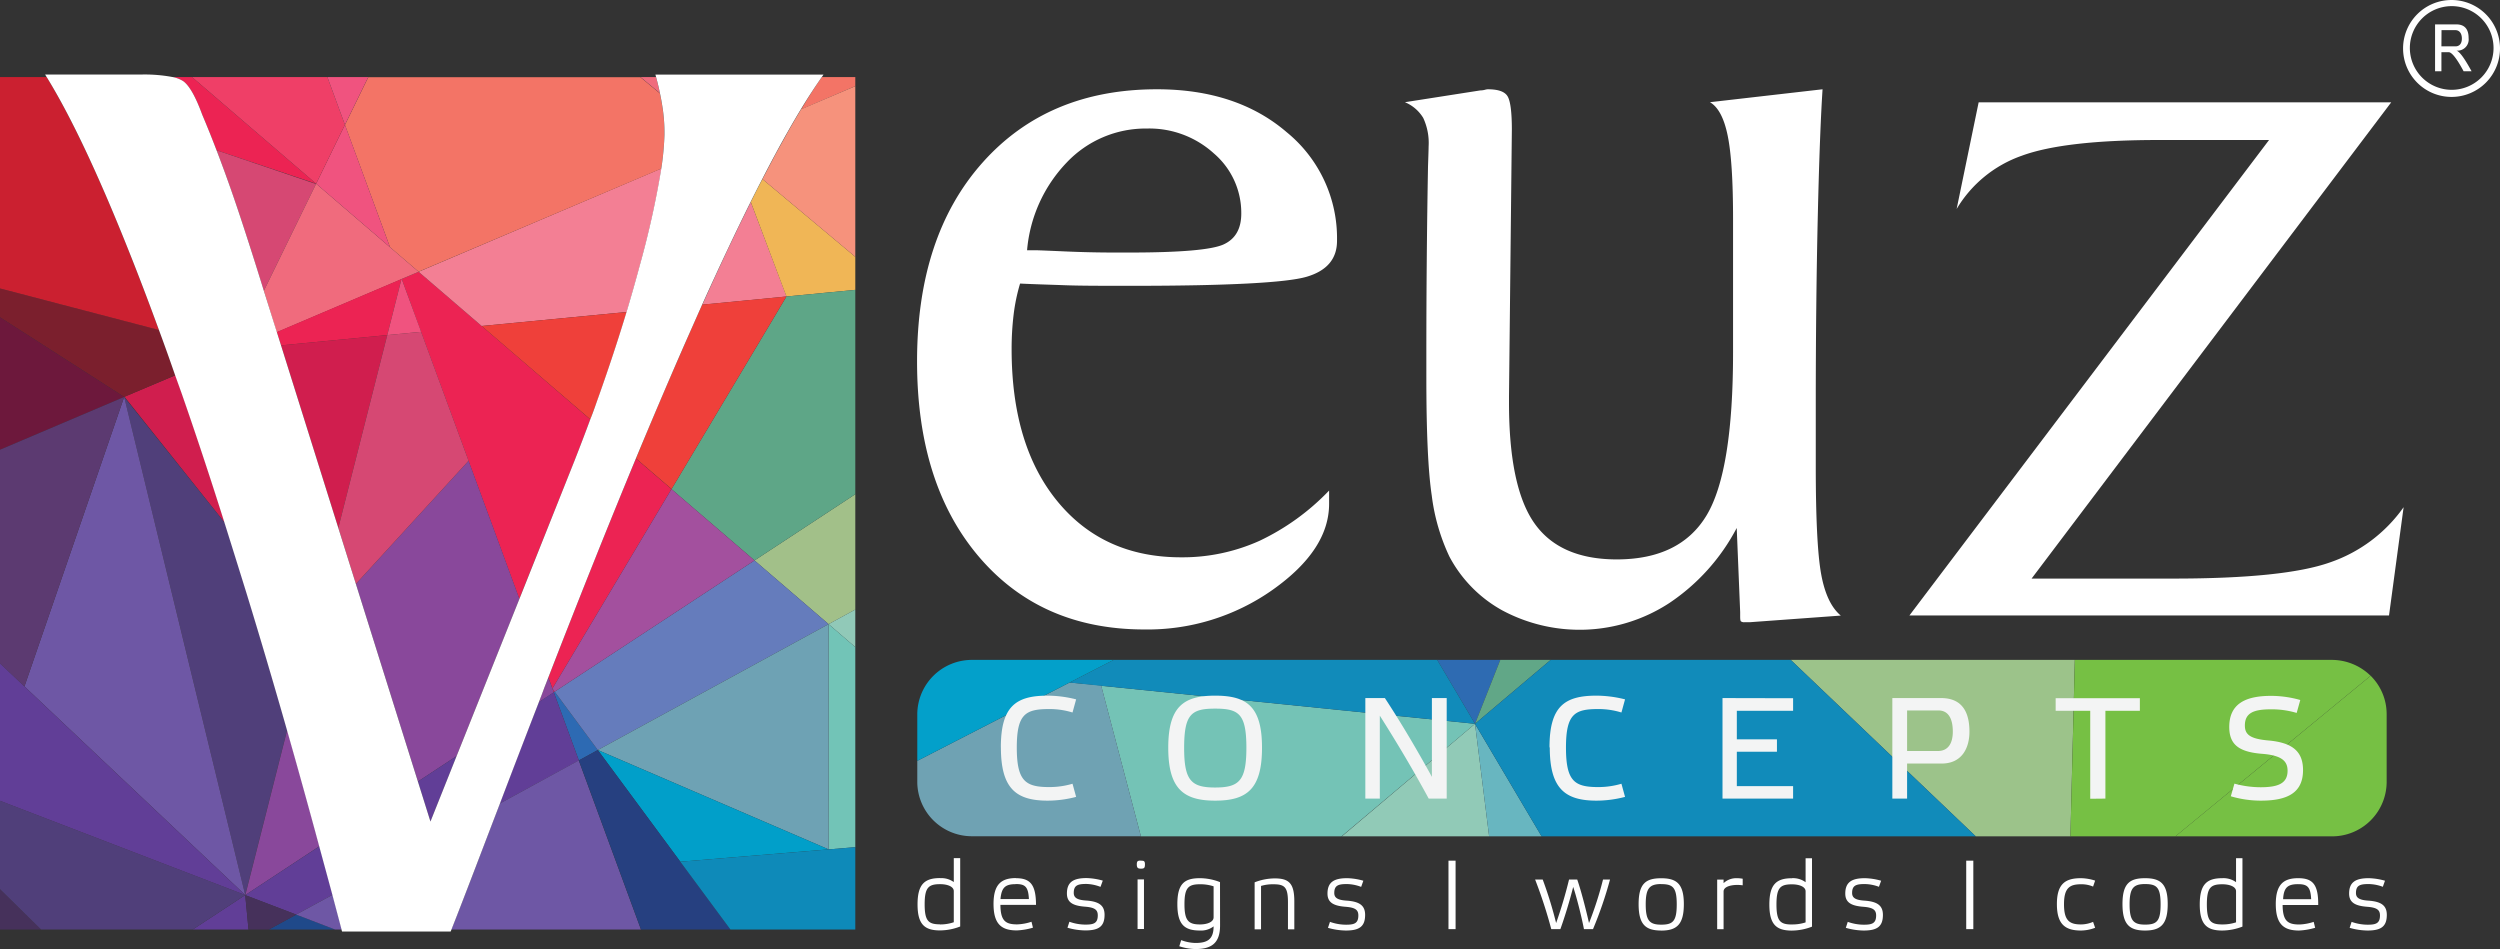 <svg xmlns="http://www.w3.org/2000/svg" viewBox="0 0 464.28 176.25"><rect x="0" y="0" width="464.28" height="176.25" fill="#333333" stroke="none"/><defs><style>.cls-1{fill:none;}.cls-2{fill:#2d6ab3;}.cls-3{fill:#a2c089;}.cls-4{fill:#657cbc;}.cls-5{fill:#ec2353;}.cls-6{fill:#91c9b8;}.cls-7{fill:#f37f94;}.cls-8{fill:#d64873;}.cls-9{fill:#d01e4e;}.cls-10{fill:#f37466;}.cls-11{fill:#f06b7d;}.cls-12{fill:#f0537f;}.cls-13{fill:#503f7a;}.cls-14{fill:#6e57a5;}.cls-15{fill:#7b1f2d;}.cls-16{fill:#89489b;}.cls-17{fill:#f0b656;}.cls-18{fill:#46315b;}.cls-19{fill:#5ea687;}.cls-20{fill:#a3509e;}.cls-21{fill:#ef403a;}.cls-22{fill:#ef3f67;}.cls-23{fill:#cb2030;}.cls-24{fill:#1f498a;}.cls-25{fill:#f6927c;}.cls-26{fill:#613e97;}.cls-27{fill:#6d183c;}.cls-28{fill:#5c3a71;}.cls-29{fill:#72c4b7;}.cls-30{fill:#6ea2b4;}.cls-31{fill:#019fc9;}.cls-32{fill:#264080;}.cls-33{fill:#0e8ab9;}.cls-34{fill:#fff;}.cls-35{fill:#91cab7;}.cls-36{fill:#68b6c0;}.cls-37{fill:#2e6bb2;}.cls-38{fill:#61a787;}.cls-39{fill:#9cc38a;}.cls-40{fill:#76c044;}.cls-41{fill:#74c3b6;}.cls-42{fill:#6fa2b3;}.cls-43{fill:#118bba;}.cls-44{fill:#03a0ca;}.cls-45{fill:#f3f4f4;}</style></defs><g id="Layer_2" data-name="Layer 2"><g id="Layer_1-2" data-name="Layer 1"><polygon class="cls-1" points="102.59 127.87 124.7 90.84 124.7 90.83 102.59 127.87"/><polygon class="cls-1" points="146.05 55.06 130.41 56.58 130.41 56.58 146.04 55.07 146.05 55.06"/><polygon class="cls-1" points="116.38 57.94 116.38 57.94 89.45 60.54 116.38 57.94"/><polygon class="cls-2" points="102.84 128.56 107.5 141.22 111.02 139.29 103.01 128.45 102.84 128.56"/><polygon class="cls-3" points="153.88 115.91 158.84 113.2 158.84 91.78 140.12 104.08 153.88 115.91"/><polygon class="cls-4" points="111.02 139.29 153.88 115.91 140.12 104.08 103.01 128.45 111.02 139.29"/><path class="cls-5" d="M124.7,90.83l-6.61-5.68q-7.57,18.25-16.26,40.66l.76,2.06Z"/><path class="cls-5" d="M89.45,60.54,77.74,50.47,74.6,51.8,78,61.09l.19.54,8.38,22.75L87,85.57l5.2,14.12,4.24,11.53,10.26-25.67c1-2.58,2-5.13,2.92-7.66L96.35,66.47Z"/><polygon class="cls-5" points="102.59 127.88 102.84 128.56 103.01 128.45 102.59 127.88"/><polygon class="cls-6" points="158.84 120.18 158.84 113.2 153.88 115.91 158.84 120.18"/><path class="cls-7" d="M89.45,60.54l26.93-2.6q1.32-4.39,2.46-8.66a168.68,168.68,0,0,0,4-18L77.74,50.47Z"/><path class="cls-7" d="M139.43,37.51q-4.22,8.45-9,19.07l15.64-1.52Z"/><path class="cls-5" d="M37.55,21.29c.9,2.12,1.79,4.33,2.66,6.61l18.5,6.22L35.66,14.31H32a5.55,5.55,0,0,1,2.06.8Q35.75,16.37,37.55,21.29Z"/><path class="cls-8" d="M40.21,27.9c1.24,3.22,2.45,6.58,3.65,10.11Q46.13,44.72,49,54l9.69-19.83Z"/><polygon class="cls-9" points="52.19 64.14 62.83 98.05 71.92 62.23 52.19 64.14"/><path class="cls-9" d="M41.76,97.11q-4-12.66-8-24.15l-1.16-3.28-9.49,4Z"/><path class="cls-10" d="M72.43,45.91h0l5.3,4.55L122.8,31.32a51,51,0,0,0,.59-6.27c0-.22,0-.44,0-.64a30.79,30.79,0,0,0-.42-4.8c-.11-.72-.25-1.48-.42-2.27l-3.62-3H68.39l-4.33,8.86Z"/><path class="cls-11" d="M74.6,51.8l3.14-1.33-5.3-4.55h0L58.71,34.12,49,54l2.1,6.79.29.92,23.15-9.85Z"/><polygon class="cls-12" points="72.43 45.91 64.06 23.17 58.71 34.12 72.43 45.91 72.43 45.91"/><path class="cls-13" d="M34.21,119.58l11.33,46.64,7.79-30.7q-3.77-13.17-7.51-25.4-2-6.66-4.06-13l-18.7-23.4Z"/><polygon class="cls-14" points="23.06 73.72 12.22 105.18 4.54 127.48 45.54 166.22 34.2 119.58 23.06 73.72"/><path class="cls-15" d="M32.55,69.68q-1.53-4.34-3-8.39L1.31,53.91,0,53.57v5.36L23.06,73.71Z"/><path class="cls-16" d="M59.35,157.14q-3-11.1-6-21.62l-7.79,30.7Z"/><polygon class="cls-16" points="87.02 85.57 75.91 97.71 75.11 98.59 66.09 108.44 66.17 108.7 77.61 145.14 84.79 140.42 96.46 111.22 92.22 99.69 87.02 85.57"/><path class="cls-16" d="M102.59,127.88h0l-.76-2.06c-.25.65-.5,1.29-.76,1.94-.34.9-.68,1.78-1,2.65l2.79-1.84Z"/><path class="cls-17" d="M139.43,37.51l6.62,17.55,8.55-.82,4.24-.41V47.7L141.59,33.26C140.88,34.63,140.16,36,139.43,37.51Z"/><polygon class="cls-5" points="74.56 51.82 74.56 51.81 51.41 61.66 51.41 61.66 52.19 64.14 71.92 62.23 74.56 51.82"/><polygon class="cls-8" points="75.91 97.71 87.02 85.57 86.58 84.38 78.21 61.63 76.17 61.82 71.92 62.23 62.83 98.05 66.09 108.44 75.11 98.59 75.91 97.71"/><polygon class="cls-12" points="74.56 51.82 71.92 62.23 76.17 61.82 78.21 61.63 78.02 61.09 74.6 51.8 74.56 51.81 74.56 51.82"/><polygon class="cls-18" points="0 172.62 7.62 172.62 0 165.13 0 172.62"/><polygon class="cls-19" points="146.05 55.06 146.04 55.07 146.05 55.06 143.31 59.67 124.7 90.84 140.12 104.08 158.84 91.78 158.84 53.83 154.6 54.24 146.05 55.06"/><polygon class="cls-20" points="102.59 127.88 102.59 127.88 103.01 128.45 140.12 104.08 124.7 90.84 102.59 127.87 102.59 127.88"/><path class="cls-21" d="M124.7,90.84l18.61-31.17,2.74-4.61h0l-15.64,1.51c-1.3,2.9-2.65,5.92-4,9.06q-4,9.08-8.3,19.51h0l6.61,5.68Z"/><path class="cls-21" d="M96.35,66.47l13.29,11.42h0c.55-1.47,1.08-2.93,1.6-4.37q2.83-8,5.14-15.58l-26.93,2.6Z"/><path class="cls-10" d="M158.84,16V14.31h-6.22c-1.22,1.75-2.5,3.73-3.84,6Z"/><path class="cls-11" d="M121.84,14.31h-2.9l3.62,3C122.36,16.36,122.12,15.33,121.84,14.31Z"/><polygon class="cls-22" points="64.06 23.17 60.8 14.31 59.64 14.31 44.99 14.31 35.66 14.31 58.71 34.12 64.06 23.17"/><path class="cls-23" d="M29.52,61.29q-.89-2.43-1.76-4.75-2.21-5.85-4.3-11.08Q15.25,25,8.66,14.31H0V53.57l1.31.34Z"/><polygon class="cls-12" points="68.39 14.31 60.8 14.31 64.06 23.17 68.39 14.31"/><polygon class="cls-24" points="49.94 172.62 62.22 172.62 55.02 169.85 49.94 172.62"/><path class="cls-25" d="M141.59,33.26,158.84,47.7V16l-10.06,4.28c-.78,1.29-1.59,2.67-2.41,4.12Q144.09,28.41,141.59,33.26Z"/><polygon class="cls-26" points="35.79 172.62 46.15 172.62 45.54 166.22 35.79 172.62"/><path class="cls-26" d="M55,169.85l6.78-3.69c-.81-3-1.63-6-2.44-9l-13.81,9.08Z"/><polygon class="cls-26" points="79.94 152.57 84.79 140.42 77.61 145.14 79.94 152.57"/><path class="cls-26" d="M102.84,128.56l-2.79,1.84q-4,10.2-7.23,18.83l14.68-8Z"/><polygon class="cls-18" points="45.54 166.22 46.15 172.62 49.94 172.62 55.02 169.85 45.54 166.22"/><polygon class="cls-13" points="0 148.72 0 165.13 0 165.13 7.62 172.62 7.63 172.62 35.79 172.62 45.54 166.22 0 148.72"/><polygon class="cls-27" points="0 58.93 0 83.52 23.06 73.72 0 58.93"/><polygon class="cls-28" points="12.22 105.18 23.06 73.72 0 83.52 0 89.9 0 123.2 4.54 127.48 12.22 105.18"/><polygon class="cls-26" points="4.54 127.48 0 123.2 0 148.72 45.54 166.22 4.54 127.48"/><polygon class="cls-29" points="153.89 157.74 158.84 157.33 158.84 120.18 153.88 115.91 153.89 157.74"/><polygon class="cls-30" points="153.88 157.74 153.89 157.74 153.88 115.91 111.02 139.29 153.88 157.74"/><polygon class="cls-31" points="126.34 160.03 153.88 157.74 111.02 139.29 126.34 160.03"/><path class="cls-14" d="M55,169.85l7.21,2.77H63.5q-.86-3.26-1.71-6.46Z"/><path class="cls-14" d="M92.82,149.23c-3.56,9.34-6.53,17.2-9,23.39h35.21l-11.55-31.4Z"/><polygon class="cls-32" points="111.02 139.29 107.5 141.22 119.05 172.62 135.64 172.62 126.34 160.03 111.02 139.29"/><polygon class="cls-33" points="153.88 157.74 126.34 160.03 135.64 172.62 158.84 172.62 158.84 157.33 158.84 157.33 153.89 157.74 153.88 157.74"/><path class="cls-34" d="M152.62,14.31l.32-.46H121.72l.12.46c.28,1,.52,2,.72,3,.17.79.31,1.55.42,2.27a30.79,30.79,0,0,1,.42,4.8c0,.2,0,.42,0,.64a51,51,0,0,1-.59,6.27,168.68,168.68,0,0,1-4,18q-1.14,4.26-2.46,8.66h0q-2.3,7.59-5.14,15.58c-.52,1.44-1,2.9-1.6,4.37h0c-.93,2.53-1.91,5.08-2.92,7.66L96.46,111.22l-11.67,29.2-4.85,12.15-2.33-7.43L66.17,108.7l-.08-.26L62.83,98.05,52.19,64.14l-.78-2.48h0l-.29-.92L49,54Q46.13,44.71,43.86,38c-1.2-3.53-2.41-6.89-3.65-10.11-.87-2.28-1.76-4.49-2.66-6.61q-1.8-4.92-3.48-6.18a5.55,5.55,0,0,0-2.06-.8,28.33,28.33,0,0,0-5.75-.46H8.38c.09.15.18.31.28.46Q15.25,25,23.46,45.46q2.1,5.22,4.3,11.08.87,2.33,1.76,4.75,1.5,4.05,3,8.39L33.71,73q4,11.48,8,24.15,2,6.36,4.06,13,3.75,12.22,7.51,25.4,3,10.51,6,21.62c.81,3,1.63,6,2.44,9q.85,3.21,1.71,6.46c0,.12.07.25.1.37H83.69l.15-.37c2.45-6.19,5.42-14.05,9-23.39q3.27-8.61,7.23-18.83c.34-.87.68-1.75,1-2.65.26-.65.51-1.29.76-1.94q8.69-22.4,16.26-40.66h0q4.34-10.43,8.3-19.51c1.37-3.14,2.72-6.16,4-9.06h0q4.8-10.62,9-19.07c.73-1.47,1.45-2.88,2.16-4.25q2.49-4.84,4.78-8.87c.82-1.45,1.63-2.83,2.41-4.12h0C150.12,18,151.4,16.06,152.62,14.31Z"/><path class="cls-34" d="M246.83,91.07v2.5q0,8.54-10.45,15.94a40.25,40.25,0,0,1-23.84,7.39q-19.23,0-30.73-13.49t-11.5-36.3q0-23.23,12.13-36.88t32.41-13.65q14.84,0,24.14,8a25.39,25.39,0,0,1,9.31,20.16c0,3.33-1.89,5.56-5.65,6.66s-14.6,1.68-32.51,1.68c-5.3,0-9.42,0-12.39-.11s-5.73-.18-8.31-.31a34.67,34.67,0,0,0-1.2,5.78,53.23,53.23,0,0,0-.37,6.41q0,17.91,8.53,28.28t22.94,10.37a34.83,34.83,0,0,0,14.58-3.07,43.73,43.73,0,0,0,12.91-9.33M190.7,46.48h1.88c.27,0,2,.07,5.17.21s6.26.21,9.26.21h2.71q14.22,0,17.52-1.51t3.28-5.79a14.52,14.52,0,0,0-5.07-11.09A17.82,17.82,0,0,0,213,23.87a20.18,20.18,0,0,0-14.89,6.3,26.82,26.82,0,0,0-7.37,16.31"/><path class="cls-34" d="M325,115.55h-1a1,1,0,0,1-.69-.16c-.1-.1-.14-.39-.14-.88v-.83l-.64-15.63A37.91,37.91,0,0,1,310,112a30.44,30.44,0,0,1-31,1.36,24.52,24.52,0,0,1-9.83-10A37.22,37.22,0,0,1,265.89,92q-1-6.66-1-21.87V66.07q0-17.92.31-35.22c.07-2,.11-3.22.11-3.64a11,11,0,0,0-1-5.31,7.22,7.22,0,0,0-3.4-2.92l14-2.19a3.4,3.4,0,0,0,.84-.11,2.62,2.62,0,0,1,.52-.1c2,0,3.19.44,3.71,1.31s.79,2.92.79,6.19l-.53,49.49v1.24q0,15.64,4.71,22.35t15.26,6.73q11.8,0,16.72-8.18t4.92-30.27V40.65q0-10.63-1-15.47c-.66-3.23-1.75-5.3-3.29-6.2l20.91-2.4q-.53,8.13-.89,23.81t-.37,34.22v12q0,14.49,1,20t3.65,7.71Z"/><path class="cls-34" d="M444.08,19l-66.79,88.45h26.34q20.6,0,29.06-3a27.7,27.7,0,0,0,13.69-10.26l-2.71,20.11H354.6L421.39,26H401q-17.55,0-25.5,2.91a22.9,22.9,0,0,0-12.13,9.9L367.46,19Z"/><path class="cls-34" d="M442.52,164.69l.4-1.13a12,12,0,0,0-3-.47c-2.4,0-3.66.69-3.66,2.86,0,1.73,1.23,2.3,3.46,2.46,1.77.15,2.27.62,2.27,1.61,0,1.46-.77,1.71-2.27,1.71a9,9,0,0,1-3-.53l-.36,1.11a12.33,12.33,0,0,0,3.33.5c2.45,0,3.57-.71,3.57-2.9,0-1.72-1-2.48-3.42-2.65-1.67-.11-2.31-.51-2.31-1.42,0-1.44.79-1.66,2.36-1.66A7.75,7.75,0,0,1,442.52,164.69Zm-15.73-.49c1.7,0,2.31.49,2.42,2.79H424C424.12,164.82,424.85,164.2,426.79,164.2Zm0-1.11c-2.74,0-4.15,1.2-4.15,4.81,0,3.78,1.52,4.91,4.31,4.91a12.37,12.37,0,0,0,3-.51l-.27-1.1a9.35,9.35,0,0,1-2.66.49c-2.14,0-3.09-.63-3.11-3.62h6.61C430.56,164.14,429.41,163.09,426.79,163.09Zm-14.08,8.59c-2.16,0-2.87-.61-2.87-3.72s.71-3.74,2.87-3.74c1.37,0,2.55.45,2.55,1.29v5.78A7.85,7.85,0,0,1,412.71,171.68Zm0-8.59c-2.87,0-4.19,1.13-4.19,4.88s1.34,4.84,4.19,4.84a10.55,10.55,0,0,0,3.74-.73v-12.7h-1.19v4.45A4,4,0,0,0,412.71,163.09Zm-14.35,1.09c2.18,0,2.89.62,2.89,3.76s-.71,3.77-2.89,3.77-2.87-.78-2.87-3.77S396.2,164.18,398.36,164.18Zm0,8.63c2.89,0,4.21-1.13,4.21-4.91s-1.34-4.81-4.21-4.81-4.19,1-4.19,4.81S395.49,172.81,398.36,172.81Zm-9.65-1.61a5.77,5.77,0,0,1-2.25.48c-2.16,0-3.15-.75-3.15-3.74s1-3.72,3.15-3.72a5.44,5.44,0,0,1,2.25.43l.38-1.11a9,9,0,0,0-2.63-.45c-2.86,0-4.47,1-4.47,4.81s1.59,4.91,4.47,4.91a7.5,7.5,0,0,0,2.63-.51Zm-23.56-11.36v12.71h1.32V159.84Zm-16.21,4.85.41-1.13a12.05,12.05,0,0,0-3-.47c-2.4,0-3.66.69-3.66,2.86,0,1.73,1.22,2.3,3.46,2.46,1.77.15,2.27.62,2.27,1.61,0,1.46-.77,1.71-2.27,1.71a9,9,0,0,1-3-.53l-.36,1.11a12.33,12.33,0,0,0,3.33.5c2.45,0,3.56-.71,3.56-2.9,0-1.72-1-2.48-3.42-2.65-1.66-.11-2.3-.51-2.3-1.42,0-1.44.78-1.66,2.36-1.66A7.74,7.74,0,0,1,348.94,164.69Zm-16.16,7c-2.16,0-2.87-.61-2.87-3.72s.71-3.74,2.87-3.74c1.37,0,2.54.45,2.54,1.29v5.78A7.74,7.74,0,0,1,332.78,171.68Zm0-8.59c-2.87,0-4.19,1.13-4.19,4.88s1.33,4.84,4.19,4.84a10.45,10.45,0,0,0,3.73-.73v-12.7h-1.19v4.45A3.91,3.91,0,0,0,332.78,163.09Zm-10.09,0a3.44,3.44,0,0,0-2.6.91v-.66H318.9v9.21h1.19v-7c0-.84,1.22-1.22,2.6-1.22a8.8,8.8,0,0,1,.95.07v-1.22A7.18,7.18,0,0,0,322.69,163.09Zm-14.19,1.09c2.18,0,2.89.62,2.89,3.76s-.71,3.77-2.89,3.77-2.87-.78-2.87-3.77S306.34,164.18,308.5,164.18Zm0,8.63c2.89,0,4.21-1.13,4.21-4.91s-1.34-4.81-4.21-4.81-4.19,1-4.19,4.81S305.63,172.81,308.5,172.81ZM299,163.34H297.7a64.75,64.75,0,0,1-2.6,8.08c-.55-2.42-1.44-5.93-2.19-8.08h-1.52a82.72,82.72,0,0,1-2.4,8.08,74.59,74.59,0,0,0-2.49-8.08h-1.41a87.3,87.3,0,0,1,3,9.21h1.69c.82-2.28,1.75-5.32,2.38-7.84.58,1.71,1.51,5.31,2,7.84h1.68A72.44,72.44,0,0,0,299,163.34ZM269,159.84v12.71h1.32V159.84Zm-16.21,4.85.4-1.13a11.92,11.92,0,0,0-3-.47c-2.39,0-3.66.69-3.66,2.86,0,1.73,1.23,2.3,3.46,2.46,1.78.15,2.27.62,2.27,1.61,0,1.46-.77,1.71-2.27,1.71a8.89,8.89,0,0,1-3-.53l-.37,1.11a12.44,12.44,0,0,0,3.33.5c2.45,0,3.57-.71,3.57-2.9,0-1.72-1-2.48-3.42-2.65-1.67-.11-2.31-.51-2.31-1.42,0-1.44.79-1.66,2.36-1.66A7.75,7.75,0,0,1,252.74,164.69Zm-18.6-.16a7.58,7.58,0,0,1,2.32-.31c2.09,0,2.68.56,2.68,3.37v5h1.18v-5.2c0-3.35-1-4.26-3.64-4.26a10.32,10.32,0,0,0-3.73.73v8.73h1.19Zm-11.35-.31a7.79,7.79,0,0,1,2.54.38v5.76c0,.86-1.17,1.32-2.54,1.32-2.16,0-2.87-.75-2.87-3.74S220.63,164.22,222.79,164.22Zm3.73-.4a10.32,10.32,0,0,0-3.73-.73c-2.86,0-4.19,1-4.19,4.81s1.32,4.91,4.19,4.91a3.85,3.85,0,0,0,2.54-.77c0,2.46-1.22,3.08-3.38,3.08a7.81,7.81,0,0,1-2.64-.53l-.35,1.14a10.25,10.25,0,0,0,3,.52c2.87,0,4.57-1,4.57-4.37Zm-14.69-4c-.58,0-.76.09-.76.71s.18.79.76.79.75-.11.75-.79S212.4,159.84,211.83,159.84Zm.57,12.71h-1.19v-9.21h1.19Zm-8.06-7.86.41-1.13a12.05,12.05,0,0,0-3-.47c-2.4,0-3.66.69-3.66,2.86,0,1.73,1.22,2.3,3.46,2.46,1.77.15,2.27.62,2.27,1.61,0,1.46-.77,1.71-2.27,1.71a8.91,8.91,0,0,1-3-.53l-.36,1.11a12.33,12.33,0,0,0,3.33.5c2.45,0,3.56-.71,3.56-2.9,0-1.72-1-2.48-3.42-2.65-1.66-.11-2.3-.51-2.3-1.42,0-1.44.78-1.66,2.36-1.66A7.74,7.74,0,0,1,204.34,164.69Zm-15.72-.49c1.7,0,2.3.49,2.41,2.79H185.8C186,164.82,186.68,164.2,188.62,164.2Zm0-1.11c-2.75,0-4.16,1.2-4.16,4.81,0,3.78,1.52,4.91,4.32,4.91a12.37,12.37,0,0,0,3-.51l-.27-1.1a9.35,9.35,0,0,1-2.66.49c-2.14,0-3.09-.63-3.11-3.62h6.61C192.39,164.14,191.23,163.09,188.62,163.09Zm-14.08,8.59c-2.16,0-2.87-.61-2.87-3.72s.71-3.74,2.87-3.74c1.37,0,2.54.45,2.54,1.29v5.78A7.74,7.74,0,0,1,174.54,171.68Zm0-8.59c-2.87,0-4.19,1.13-4.19,4.88s1.33,4.84,4.19,4.84a10.45,10.45,0,0,0,3.73-.73v-12.7h-1.19v4.45A3.91,3.91,0,0,0,174.54,163.09Z"/><polygon class="cls-35" points="273.93 134.42 249.2 155.32 276.55 155.32 273.93 134.43 273.93 134.42"/><polygon class="cls-36" points="276.55 155.32 286.29 155.32 273.93 134.43 276.55 155.32"/><polygon class="cls-37" points="278.62 122.55 266.91 122.55 273.93 134.42 278.62 122.55"/><polygon class="cls-38" points="287.97 122.55 278.62 122.55 273.93 134.42 276.85 131.95 287.97 122.55"/><polygon class="cls-39" points="332.56 122.55 366.92 155.32 384.5 155.32 385.32 122.55 332.56 122.55"/><path class="cls-40" d="M440.26,125.5,404,155.32h29a10.13,10.13,0,0,0,10.23-10V132.61A10,10,0,0,0,440.26,125.5Z"/><polygon class="cls-41" points="273.93 134.42 204.5 127.36 211.88 155.32 249.14 155.32 273.93 134.42 273.93 134.42 273.93 134.42"/><path class="cls-42" d="M198.63,126.76,170.35,141.3v4a10.14,10.14,0,0,0,10.24,10h31.29l-7.38-28Z"/><path class="cls-40" d="M433,122.55H385.33l-.83,32.77H404l36.25-29.82A10.33,10.33,0,0,0,433,122.55Z"/><polygon class="cls-43" points="287.98 122.55 276.85 131.95 273.93 134.42 273.93 134.42 273.93 134.42 266.91 122.55 206.82 122.55 198.63 126.76 204.5 127.36 273.93 134.42 273.93 134.42 273.93 134.42 273.93 134.42 273.93 134.43 286.29 155.32 366.92 155.32 332.56 122.55 287.98 122.55"/><path class="cls-44" d="M206.82,122.55H180.59a10.15,10.15,0,0,0-10.24,10.06v8.69l28.28-14.54Z"/><path class="cls-45" d="M427.19,130a20.15,20.15,0,0,0-5.43-.77c-4.91,0-7.76,1.58-7.76,5.78,0,3.43,2,4.69,6.31,5,3.66.32,4.52,1.5,4.52,3.13,0,2.39-1.83,3.06-5,3.06a18.47,18.47,0,0,1-4.87-.67l-.67,2.35a19.68,19.68,0,0,0,5.59.81c5,0,7.82-1.5,7.82-5.68,0-3.48-2-5.09-6.37-5.49-3.55-.3-4.43-1.16-4.43-2.79,0-2.36,1.69-3,4.83-3a16.14,16.14,0,0,1,4.79.67ZM391,148.31V132h6.4v-2.33H381.76V132h6.42v16.34Zm-36.83,0V141.8h6.42c3.74,0,5.16-2.86,5.16-5.92,0-3.43-1.21-6.24-5.27-6.24h-9.05v18.67Zm0-8.84v-7.53H360c1.75,0,2.66,1.4,2.66,3.92,0,2.25-.91,3.61-2.77,3.61Zm-34.28-9.83v18.67H333V146H322.55v-6.4H330v-2.3h-7.45V132H333v-2.33Zm-32.08,9.16c0,7.61,2.8,9.89,8.68,9.89a20.83,20.83,0,0,0,5.3-.7l-.67-2.44a15.12,15.12,0,0,1-4.3.62c-4.41,0-6-1.07-6-7.34s1.64-7.15,6-7.15a14.43,14.43,0,0,1,4.3.64l.67-2.44a22.13,22.13,0,0,0-5.3-.69C290.56,129.19,287.76,131.17,287.76,138.8Zm-19.14-9.16h-2.75v14.63c-2.71-4.93-5.69-10-8.73-14.63h-3.63v18.67h2.69v-15.4c3.25,5.12,6.34,10.34,9.08,15.4h3.34Zm-43,16.61c-4.44,0-5.76-1.29-5.76-7.34,0-6.27,1.32-7.31,5.76-7.31s5.8,1,5.8,7.31C231.46,145,230.12,146.25,225.66,146.25Zm0-17.06c-5.89,0-8.71,2.06-8.71,9.67s2.82,9.83,8.71,9.83,8.7-2.15,8.7-9.83S231.54,129.19,225.66,129.19Zm-39.79,9.61c0,7.61,2.79,9.89,8.68,9.89a20.81,20.81,0,0,0,5.29-.7l-.67-2.44a15.12,15.12,0,0,1-4.3.62c-4.41,0-6.05-1.07-6.05-7.34s1.64-7.15,6.05-7.15a14.43,14.43,0,0,1,4.3.64l.67-2.44a22,22,0,0,0-5.29-.69C188.66,129.19,185.87,131.17,185.87,138.8Z"/><path class="cls-34" d="M463.68,8.93h.6a9,9,0,1,1-9-8.93,9,9,0,0,1,9,8.93h-1.2a7.77,7.77,0,1,0-7.77,7.75,7.77,7.77,0,0,0,7.77-7.75Z"/><path class="cls-34" d="M459,13.23h-1.48c-1.29-2.41-2.21-3.54-2.78-3.54h-1.34v3.54h-1.18V4.53h3.95c1.77,0,2.28,1.16,2.28,2.53a2.08,2.08,0,0,1-2.25,2.34C456.81,9.61,457.7,10.86,459,13.23Zm-5.6-4.62H456c.78,0,1.2-.54,1.2-1.46S456.75,5.6,456,5.6h-2.58Z"/></g></g></svg>